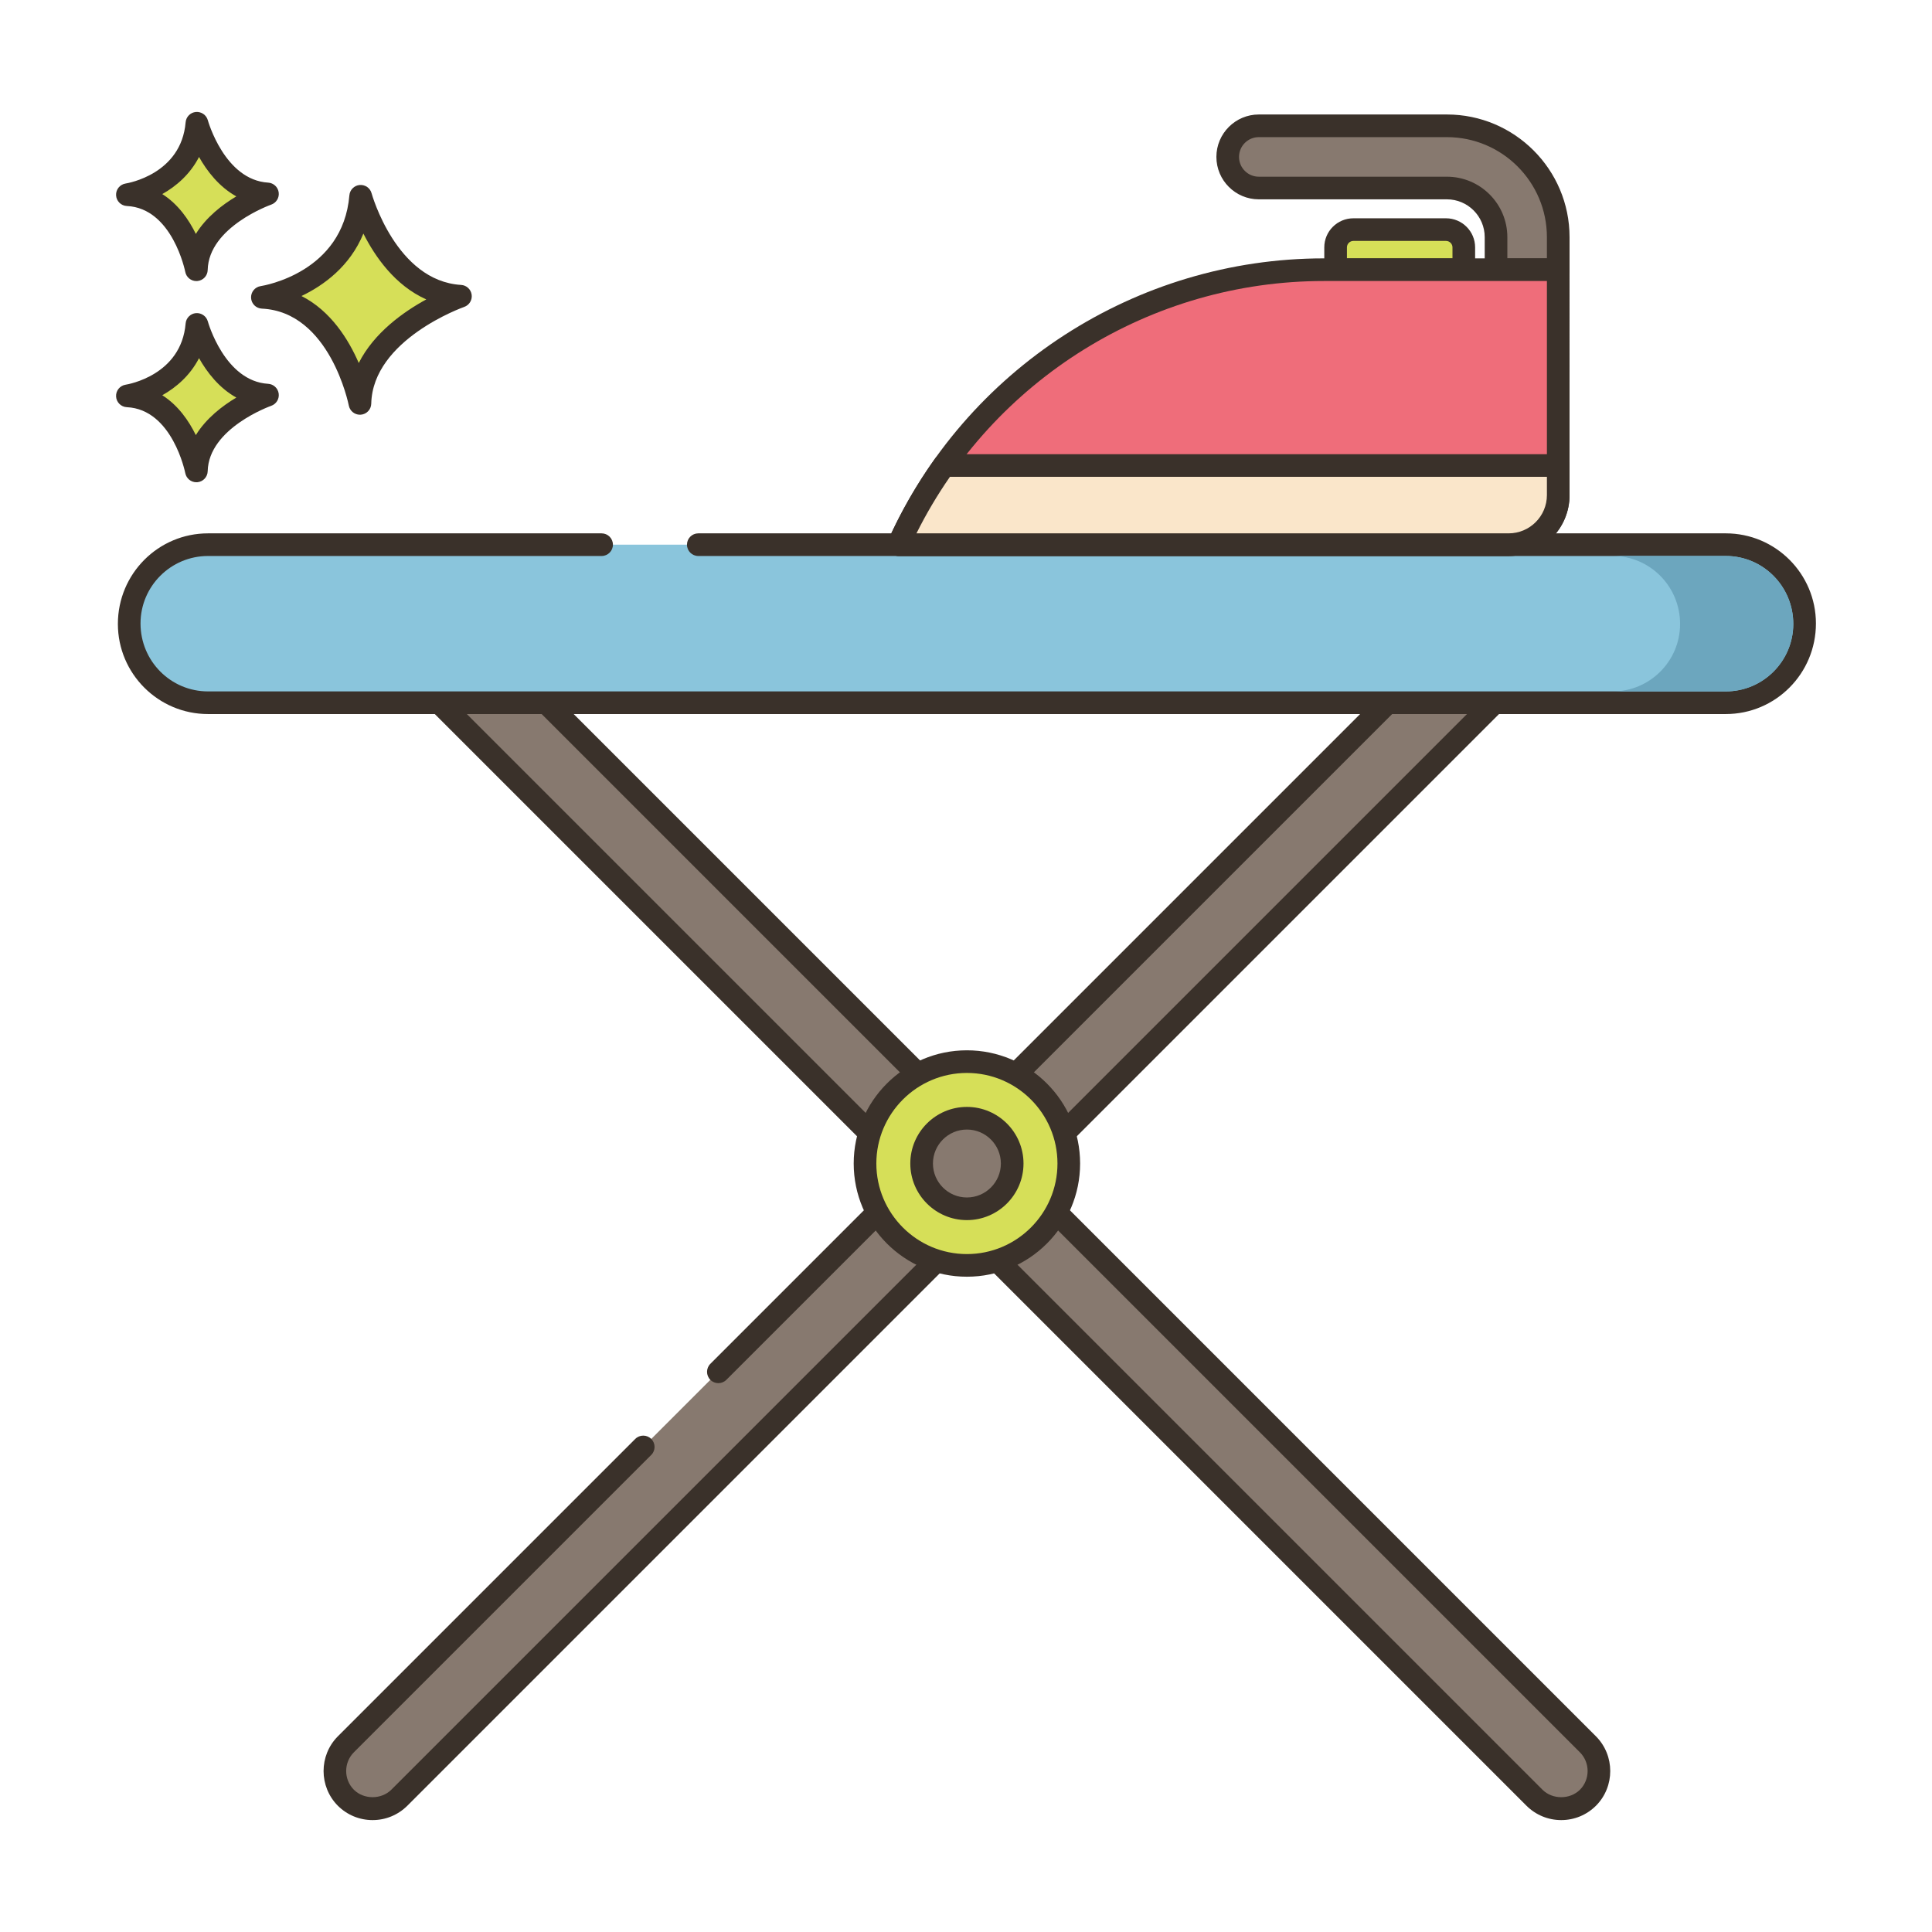 <svg xmlns="http://www.w3.org/2000/svg"  viewBox="0 0 256 256" width="256px" height="256px"><path fill="#d6df58" d="M47.791,26.006c0,0,3.408,12.659,13.222,13.246c0,0-13.1,4.525-13.321,14.202c0,0-2.579-13.572-12.925-14.059 C34.767,39.395,46.818,37.569,47.791,26.006z"/><path fill="#3a312a" d="M47.691,54.953c-0.713,0-1.335-0.506-1.473-1.217c-0.023-0.124-2.494-12.417-11.522-12.842 c-0.771-0.037-1.388-0.651-1.428-1.421c-0.04-0.771,0.511-1.445,1.273-1.561c0.441-0.069,10.895-1.817,11.754-12.033 c0.062-0.725,0.635-1.301,1.359-1.367c0.739-0.058,1.394,0.399,1.584,1.102c0.031,0.116,3.259,11.626,11.863,12.141 c0.714,0.043,1.297,0.584,1.396,1.293c0.098,0.708-0.318,1.388-0.994,1.622c-0.121,0.042-12.118,4.311-12.311,12.819 c-0.018,0.767-0.61,1.396-1.375,1.459C47.775,54.952,47.733,54.953,47.691,54.953z M39.949,39.224 c3.879,1.969,6.23,5.746,7.588,8.877c2.026-4.021,5.941-6.787,8.948-8.427c-4.134-1.842-6.783-5.651-8.334-8.722 C46.358,35.311,42.88,37.819,39.949,39.224z"/><path fill="#d6df58" d="M26.092,42.986c0,0,2.411,8.954,9.352,9.369c0,0-9.266,3.201-9.422,10.045c0,0-1.824-9.6-9.142-9.944 C16.88,52.457,25.404,51.165,26.092,42.986z"/><path fill="#3a312a" d="M26.021,63.901c-0.714,0-1.337-0.507-1.473-1.22c-0.016-0.082-1.704-8.442-7.739-8.726 c-0.771-0.037-1.388-0.651-1.428-1.421c-0.04-0.771,0.511-1.445,1.274-1.561c0.296-0.047,7.363-1.243,7.942-8.114 c0.062-0.726,0.636-1.303,1.361-1.368c0.712-0.06,1.392,0.399,1.582,1.102l0,0c0.021,0.079,2.227,7.92,7.993,8.265 c0.714,0.043,1.299,0.585,1.396,1.294c0.097,0.709-0.32,1.388-0.996,1.622c-0.081,0.028-8.282,2.952-8.412,8.662 c-0.018,0.767-0.611,1.397-1.376,1.461C26.104,63.899,26.062,63.901,26.021,63.901z M21.502,52.373 c2.107,1.333,3.523,3.395,4.447,5.28c1.376-2.232,3.516-3.872,5.365-4.972c-2.287-1.27-3.885-3.35-4.942-5.224 C25.199,49.743,23.357,51.332,21.502,52.373z"/><path fill="#d6df58" d="M26.092,16.329c0,0,2.411,8.954,9.352,9.369c0,0-9.266,3.201-9.422,10.045c0,0-1.824-9.6-9.142-9.944 C16.88,25.799,25.404,24.508,26.092,16.329z"/><path fill="#3a312a" d="M26.021,37.243c-0.714,0-1.337-0.507-1.473-1.22c-0.016-0.082-1.704-8.442-7.739-8.726 c-0.771-0.037-1.388-0.651-1.428-1.421c-0.04-0.77,0.511-1.445,1.274-1.561c0.296-0.047,7.363-1.243,7.942-8.113 c0.062-0.726,0.636-1.303,1.361-1.368c0.712-0.059,1.392,0.399,1.582,1.101l0,0c0.021,0.079,2.227,7.919,7.993,8.264 c0.714,0.043,1.299,0.585,1.396,1.294c0.097,0.709-0.32,1.388-0.996,1.622c-0.081,0.028-8.282,2.953-8.412,8.662 c-0.018,0.767-0.611,1.397-1.376,1.461C26.104,37.242,26.062,37.243,26.021,37.243z M21.502,25.716 c2.107,1.333,3.523,3.394,4.447,5.28c1.376-2.232,3.515-3.872,5.365-4.973c-2.287-1.269-3.885-3.35-4.942-5.224 C25.199,23.086,23.357,24.674,21.502,25.716z"/><path fill="#87796f" d="M210.41,238.212c-0.98,0.97-2.26,1.46-3.54,1.46c-1.28,0-2.56-0.49-3.54-1.46l-75.21-75.21l-7.08-7.08 l-62.81-62.81h14.16l138.02,138.02C212.36,233.091,212.36,236.252,210.41,238.212z"/><path fill="#3a312a" d="M206.87,241.171c-1.73,0-3.362-0.673-4.596-1.894L57.17,94.172c-0.429-0.429-0.558-1.074-0.325-1.635 c0.232-0.561,0.779-0.926,1.386-0.926H72.39c0.397,0,0.779,0.158,1.061,0.439l138.021,138.02c2.525,2.538,2.525,6.663,0.003,9.199 c-0.003,0.003-0.006,0.005-0.009,0.008C210.231,240.499,208.6,241.171,206.87,241.171z M210.41,238.211h0.01H210.41z M61.852,94.611l142.539,142.54c1.323,1.311,3.622,1.319,4.96-0.001c1.358-1.369,1.356-3.593-0.004-4.96L71.769,94.611H61.852z"/><path fill="#87796f" d="M85.235,191.727L45.83,231.132c-1.95,1.96-1.95,5.12,0,7.08c0.98,0.97,2.26,1.46,3.54,1.46 c1.28,0,2.56-0.49,3.54-1.46l82.29-82.29l62.81-62.81h-14.16l-88.663,88.663L85.235,191.727z"/><path fill="#3a312a" d="M49.37,241.171c-1.73,0-3.362-0.673-4.596-1.894c-2.53-2.543-2.53-6.668-0.008-9.204l39.407-39.407 c0.586-0.586,1.535-0.586,2.121,0c0.586,0.585,0.586,1.536,0,2.121l-39.404,39.404c-1.359,1.366-1.359,3.593,0.003,4.961 c1.32,1.307,3.624,1.317,4.962-0.008L194.389,94.611h-9.918l-88.224,88.224c-0.586,0.586-1.535,0.586-2.121,0 c-0.586-0.585-0.586-1.536,0-2.121l88.663-88.664c0.281-0.281,0.663-0.439,1.061-0.439h14.16c0.606,0,1.153,0.365,1.386,0.926 c0.232,0.561,0.104,1.206-0.325,1.635l-145.1,145.1C52.731,240.499,51.1,241.171,49.37,241.171z"/><path fill="#8ac5dc" d="M79.716,72.172H27.561c-5.766,0-10.441,4.674-10.441,10.441v0.062c0,5.766,4.675,10.441,10.441,10.441h201.118 c5.766,0,10.441-4.674,10.441-10.441v-0.062c0-5.766-4.674-10.441-10.441-10.441H92.527H79.716z"/><path fill="#3a312a" d="M228.68,94.615H27.56c-6.584,0-11.94-5.356-11.94-11.941c0-6.646,5.357-12.002,11.94-12.002h52.155 c0.828,0,1.5,0.671,1.5,1.5c0,0.829-0.672,1.5-1.5,1.5H27.56c-4.93,0-8.94,4.011-8.94,8.94c0,4.992,4.011,9.003,8.94,9.003H228.68 c4.93,0,8.94-4.011,8.94-8.941c0-4.992-4.011-9.002-8.94-9.002H92.527c-0.828,0-1.5-0.671-1.5-1.5c0-0.829,0.672-1.5,1.5-1.5 H228.68c6.584,0,11.94,5.356,11.94,11.94C240.62,89.259,235.264,94.615,228.68,94.615z"/><circle cx="128.12" cy="154.171" r="13.5" fill="#d6df58"/><path fill="#3a312a" d="M128.12,169.171c-8.271,0-15-6.729-15-15s6.729-15,15-15s15,6.729,15,15S136.392,169.171,128.12,169.171z M128.12,142.171c-6.617,0-12,5.383-12,12s5.383,12,12,12s12-5.383,12-12S134.737,142.171,128.12,142.171z"/><circle cx="128.12" cy="154.171" r="6" fill="#87796f"/><path fill="#3a312a" d="M128.12,161.671c-4.136,0-7.5-3.364-7.5-7.5c0-4.136,3.364-7.5,7.5-7.5c4.136,0,7.5,3.364,7.5,7.5 C135.62,158.307,132.256,161.671,128.12,161.671z M128.12,149.671c-2.481,0-4.5,2.018-4.5,4.5c0,2.481,2.019,4.5,4.5,4.5 c2.481,0,4.5-2.019,4.5-4.5C132.62,151.69,130.602,149.671,128.12,149.671z"/><path fill="#6ca6be" d="M237.62,82.677c0,4.93-4.01,8.94-8.94,8.94h-15c4.93,0,8.94-4.01,8.94-8.94c0-4.99-4.01-9.01-8.94-9.01h15 C233.61,73.667,237.62,77.687,237.62,82.677z"/><path fill="#d6df58" d="M193.961,32.781v2.955h-16.988v-2.955c0-1.302,1.053-2.356,2.356-2.356h12.277 C192.908,30.425,193.961,31.479,193.961,32.781z"/><path fill="#3a312a" d="M193.961,37.235h-16.987c-0.828,0-1.5-0.671-1.5-1.5v-2.955c0-2.126,1.729-3.855,3.855-3.855h12.276 c2.126,0,3.855,1.729,3.855,3.855v2.955C195.461,36.564,194.789,37.235,193.961,37.235z M178.474,34.235h13.987v-1.455 c0-0.472-0.384-0.855-0.855-0.855h-12.276c-0.472,0-0.855,0.384-0.855,0.855V34.235z"/><path fill="#87796f" d="M206.474,31.422v4.314h-8.243v-4.314c0-3.588-2.92-6.507-6.508-6.507h-24.925 c-2.277,0-4.121-1.844-4.121-4.121s1.844-4.121,4.121-4.121h24.925C199.857,16.671,206.474,23.288,206.474,31.422z"/><path fill="#3a312a" d="M206.474,37.235h-8.242c-0.828,0-1.5-0.671-1.5-1.5v-4.314c0-2.761-2.246-5.008-5.008-5.008h-24.925 c-3.1,0-5.621-2.522-5.621-5.621s2.521-5.622,5.621-5.622h24.925c8.96,0,16.25,7.29,16.25,16.25v4.314 C207.974,36.564,207.302,37.235,206.474,37.235z M199.731,34.235h5.242v-2.814c0-7.306-5.944-13.25-13.25-13.25h-24.925 c-1.445,0-2.621,1.176-2.621,2.622c0,1.445,1.176,2.621,2.621,2.621h24.925c4.415,0,8.008,3.592,8.008,8.008V34.235z"/><path fill="#ef6d7a" d="M119.065,72.172L119.065,72.172h80.837c3.629,0,6.571-2.942,6.571-6.571V35.736h-31.067 C151.092,35.736,129.039,49.997,119.065,72.172z"/><path fill="#3a312a" d="M199.902,73.672h-80.838c-0.509,0-0.983-0.258-1.26-0.686c-0.276-0.427-0.317-0.966-0.108-1.43 c10.198-22.671,32.851-37.321,57.71-37.321h31.067c0.828,0,1.5,0.671,1.5,1.5V65.6C207.974,70.051,204.352,73.672,199.902,73.672z M121.434,70.672h78.469c2.796,0,5.071-2.275,5.071-5.072V37.236h-29.567C152.508,37.236,131.575,50.283,121.434,70.672z"/><path fill="#fae6ca" d="M125.089,61.683c-2.317,3.254-4.345,6.756-6.024,10.489l0,0h80.837c3.629,0,6.571-2.942,6.571-6.571v-3.918 H125.089z"/><path fill="#3a312a" d="M199.902,73.672h-80.838c-0.509,0-0.983-0.258-1.26-0.686c-0.276-0.427-0.317-0.966-0.108-1.43 c1.685-3.744,3.761-7.359,6.171-10.744c0.281-0.395,0.736-0.63,1.222-0.63h81.385c0.828,0,1.5,0.671,1.5,1.5V65.6 C207.974,70.051,204.352,73.672,199.902,73.672z M121.436,70.672h78.467c2.796,0,5.071-2.275,5.071-5.072v-2.417h-79.105 C124.209,65.577,122.724,68.086,121.436,70.672z"/></svg>